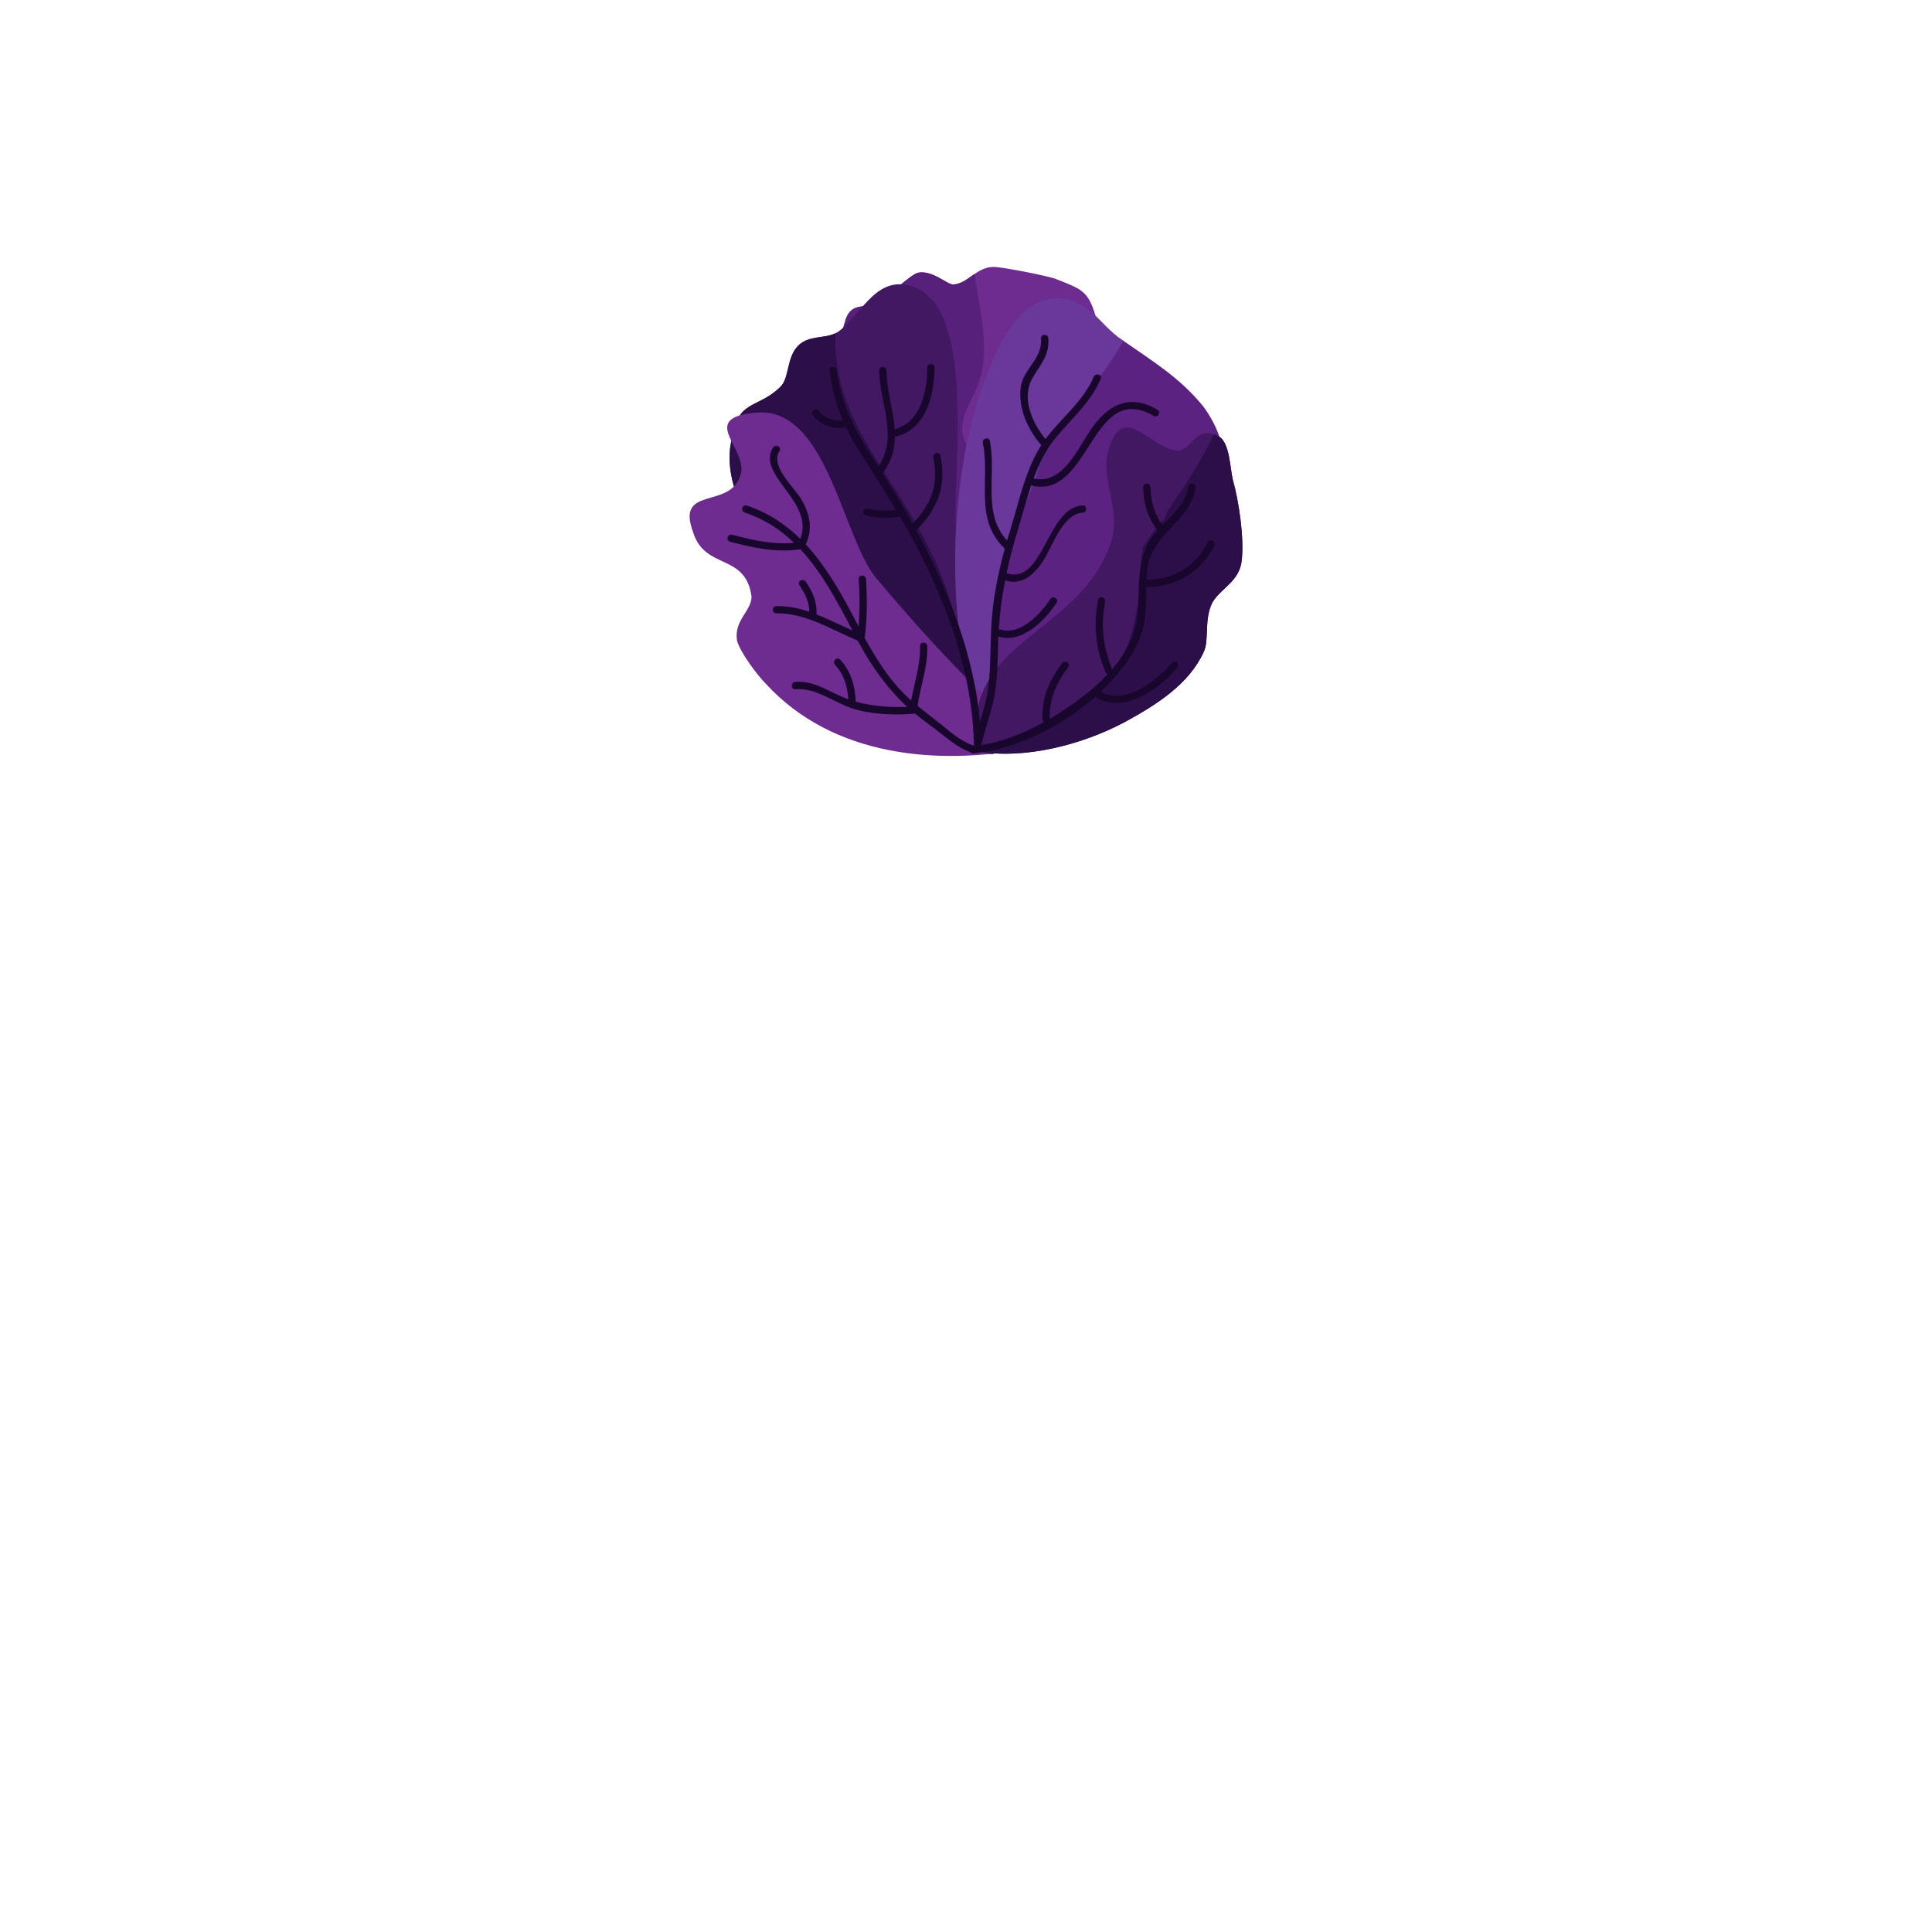 <svg fill="none" xmlns="http://www.w3.org/2000/svg" viewBox="0 0 500 500"
      style="enable-background:new 0 0 500 500;" xml:space="preserve">
      <g>
        <g>
          <path style="fill:#6E2C91;" d="M251.867,195.158c-9.059-21.139-11.324-45.298-14.344-68.702
				c-0.755-8.305-0.755-15.854-5.285-23.404c-3.02-6.04-16.609-12.079-13.589-19.629c1.51-6.04,6.04-3.02,9.06-5.285
				c2.265-1.51,7.55-6.795,9.814-7.55c3.775-0.755,7.55,3.02,9.06,3.02c3.774,0,6.039-4.53,10.569-4.53
				c2.265,0,13.589,2.265,15.855,3.02c7.549,3.02,9.06,3.02,11.324,12.834c3.02,13.59-5.285,24.914-10.569,36.994
				c-9.815,23.404-14.345,50.583-16.609,73.231" />
        </g>
        <g>
          <path style="fill:#57207A;" d="M249.5,161.655c-0.003-12.317-0.566-24.882,0.647-37.15c0.298-3.015,2.293-5.372,0.66-8.167
				c-1.043-1.785-1.992-3.701-1.808-5.836c0.413-4.775,3.247-7.816,4.561-12.192c2.562-8.538,0.011-18.313-1.376-27.384
				c-1.837,1.253-3.481,2.683-5.602,2.683c-1.51,0-5.285-3.775-9.06-3.02c-2.265,0.755-7.549,6.04-9.814,7.55
				c-3.02,2.265-7.549-0.755-9.06,5.285c-3.02,7.55,10.57,13.589,13.589,19.629c4.53,7.549,4.53,15.099,5.285,23.404
				c3.02,23.404,5.285,47.563,14.344,68.702h1.867C249.746,184.517,249.504,172.899,249.5,161.655z" />
        </g>
        <g>
          <path style="fill:#421863;" d="M254.132,194.403c-23.403-6.795-49.827-36.238-59.642-58.132
				c-3.775-6.795-6.795-14.344-5.285-21.894c1.51-11.325,6.795-8.305,12.835-14.344c2.265-2.265,1.51-7.55,4.53-10.57
				c3.02-3.02,7.55-1.51,10.57-3.775c6.04-4.53,9.814-15.099,19.629-11.324c15.854,6.039,9.815,48.318,10.57,61.907
				c0.755,18.119,5.284,47.563,24.158,55.112" />
        </g>
        <g>
          <path style="fill:#2C0F49;" d="M246.338,156.831c-3.35-11.522-8.824-21.106-15.256-31.119
				c-5.683-8.846-11.89-18.33-14.007-28.805c-0.736-3.638-1.001-7.195-0.836-10.679c-2.968,1.47-6.936,0.501-9.67,3.234
				c-3.02,3.02-2.265,8.305-4.53,10.57c-6.04,6.04-11.324,3.02-12.835,14.344c-1.51,7.55,1.51,15.099,5.285,21.894
				c9.759,21.77,35.938,50.994,59.241,58.004C251.546,181.754,249.891,169.054,246.338,156.831z" />
        </g>
        <g>
          <path style="fill:#5C2282;" d="M256.397,195.158c-7.55-16.609-9.814-37.748-9.06-56.623c0.755-14.344,3.02-29.443,8.305-42.278
				c3.019-7.55,7.549-17.364,15.854-18.874c9.814-1.51,12.835,6.794,18.874,10.569c7.55,5.285,15.1,9.814,21.14,17.364
				c7.55,10.569,6.04,18.874-0.755,30.199c-12.08,18.874-36.238,34.729-40.014,55.867" />
        </g>
        <g>
          <path style="fill:#6A389B;" d="M274.113,112.189c1.922-3.161,4.036-6.226,6.387-9.263c3.691-4.768,7.336-9.515,10.228-14.724
				c-0.119-0.083-0.239-0.166-0.358-0.249c-6.039-3.775-9.06-12.08-18.874-10.569c-8.305,1.51-12.834,11.324-15.854,18.874
				c-5.285,12.835-7.55,27.934-8.305,42.278c-0.695,17.373,1.181,36.655,7.369,52.567c0.649-2.683,1.566-5.303,2.435-7.931
				c1.301-9.59,0.843-19.341,1.919-28.963c1.099-9.819,4.489-19.554,8.266-28.652c0.231-0.557,0.475-1.1,0.715-1.646
				C269.037,119.495,271.07,115.518,274.113,112.189z" />
        </g>
        <g>
          <path style="fill:#6E2C91;"
            d="M266.212,193.648c-23.404,4.53-50.583,2.265-67.947-16.609c-2.265-2.265-6.795-8.305-7.55-11.324
				c-0.755-5.285,3.775-7.55,3.775-11.325c-1.51-11.325-12.08-6.795-15.1-16.609c-4.53-12.08,9.06-6.04,12.08-14.344
				c3.02-6.795-11.325-15.099,3.775-16.609c18.874-2.265,22.649,32.464,31.708,43.033c12.08,14.344,27.178,30.954,41.523,42.278" />
        </g>
        <g>
          <path style="fill:#421863;"
            d="M253.377,195.158c-6.039-29.443,25.669-30.199,33.974-54.357
				c3.02-8.305-2.265-15.854-0.755-23.404c3.774-14.345,10.569-1.51,18.119-0.755c3.775,0,4.53-6.794,10.569-3.774
				c3.021,1.51,3.021,8.304,3.775,11.324c1.51,5.285,3.02,15.1,2.265,21.139c-0.755,5.285-5.285,6.794-7.55,10.569
				c-2.265,4.53-0.755,9.815-2.265,12.835c-3.775,8.305-12.08,13.589-20.384,18.119c-11.325,6.04-26.424,9.815-38.504,7.55" />
        </g>
        <g>
          <path style="fill:#2C0F49;" d="M319.06,124.191c-0.755-3.02-0.755-9.814-3.775-11.324c-0.401-0.201-0.778-0.355-1.137-0.475
				c-3.277,7.022-7.541,13.392-11.996,19.857c-0.172,0.795-0.529,1.578-1.116,2.288c-1.025,1.24-2.045,2.447-3.003,3.702
				c-0.73,1.071-1.46,2.149-2.185,3.241c-0.861,3.674-0.471,7.996-0.848,11.522c-0.2,1.88-0.548,3.709-1.021,5.491
				c-1.046,8.95-6.153,17.966-14.005,22.105c-7.386,6.852-17.276,12.543-26.876,12.931c0.053,0.322,0.105,0.645,0.166,0.974
				c11.971,2.02,26.734-1.714,37.861-7.649c8.304-4.53,16.608-9.814,20.384-18.119c1.51-3.02,0-8.305,2.265-12.835
				c2.265-3.775,6.795-5.285,7.55-10.569C322.079,139.291,320.569,129.476,319.06,124.191z" />
        </g>
        <g>
          <path style="fill:#18062D;"
            d="M312.582,140.324c-3.24,6.439-8.885,9.61-15.87,9.724c0.05-1.109,0.136-2.213,0.299-3.306
				c1.278-8.558,11.011-11.974,12.39-20.412c0.193-1.19-1.625-1.701-1.82-0.503c-0.71,4.345-3.83,7.112-6.709,10.056
				c-2.186-2.855-3.081-6.205-3.14-9.804c-0.02-1.216-1.907-1.218-1.888,0c0.067,4.147,1.176,7.925,3.726,11.184
				c-1.385,1.536-2.605,3.184-3.314,5.174c-0.973,2.73-1.329,5.483-1.479,8.285c-0.032,0.134-0.04,0.275-0.019,0.413
				c-0.067,1.438-0.09,2.887-0.112,4.355c-0.075,4.975-1.108,9.344-3.754,13.567c-0.912,1.456-1.951,2.835-3.078,4.15
				c-2.334-5.874-2.991-11.161-1.816-17.435c0.223-1.189-1.597-1.697-1.82-0.502c-1.25,6.679-0.645,12.327,1.888,18.621
				c0.126,0.313,0.361,0.496,0.623,0.578c-3.771,4.048-8.389,7.43-12.947,10.307c-0.675,0.425-1.36,0.842-2.056,1.25
				c-0.222-5.156,1.789-9.341,4.78-13.419c0.721-0.983-0.918-1.923-1.63-0.952c-3.204,4.368-5.295,8.939-5.036,14.443
				c0.017,0.36,0.197,0.612,0.438,0.758c-5.048,2.811-10.57,5.058-16.249,5.95c0.914-4.22,2.506-8.249,3.32-12.496
				c0.834-4.357,0.878-8.855,0.977-13.275c0.018-0.776,0.046-1.548,0.082-2.317c0.016,0.006,0.028,0.014,0.045,0.019
				c6.078,1.912,12.011-4.174,15.032-8.738c0.675-1.018-0.961-1.962-1.629-0.953c-2.542,3.84-7.745,9.493-12.901,7.871
				c-0.163-0.051-0.311-0.056-0.444-0.032c0.284-4.306,0.852-8.503,1.658-12.67c4.177,1.333,7.236-1.261,9.595-4.678
				c2.545-3.688,5.134-12.56,10.457-12.852c1.21-0.066,1.217-1.955,0-1.888c-9.32,0.513-10.071,20.749-19.688,17.545
				c0.779-3.687,1.747-7.358,2.884-11.066c1.168-3.813,2.185-7.799,3.49-11.655c15.256,3.913,15.523-27.415,31.712-17.979
				c1.054,0.614,2.003-1.017,0.953-1.629c-6.836-3.984-12.257-1.664-16.674,4.361c-3.758,5.126-7.549,15.218-15.357,13.456
				c1.401-3.788,3.157-7.399,5.721-10.523c4.103-5.001,9.076-9.19,11.644-15.287c0.472-1.121-1.355-1.605-1.82-0.502
				c-2.705,6.426-8.421,10.631-12.468,16.094c-3.551-4.298-6.361-10.735-3.272-15.951c2.066-3.488,4.313-5.76,4.004-10.085
				c-0.086-1.207-1.974-1.215-1.888,0c0.391,5.467-4.728,7.852-5.284,12.835c-0.597,5.338,1.823,10.609,5.184,14.634
				c0.053,0.063,0.107,0.114,0.164,0.157c-4.108,6.417-5.692,14.387-7.93,21.575c-0.322,1.037-0.635,2.074-0.936,3.112
				c-6.524-7.154-2.67-17.012-4.442-25.762c-0.242-1.192-2.061-0.687-1.82,0.502c1.939,9.568-2.327,19.535,5.527,27.217
				c0.051,0.05,0.103,0.089,0.156,0.125c-1.863,6.783-3.204,13.637-3.522,20.725c-0.217,4.831-0.162,9.653-0.649,14.47
				c-0.339,3.349-1.311,6.526-2.255,9.717c-1.313-14.951-6.397-29.299-12.951-42.785c-1.136-2.337-2.333-4.643-3.571-6.927
				c0.119-0.045,0.237-0.12,0.346-0.232c5.388-5.53,7.56-11.378,5.905-19.037c-0.257-1.189-2.077-0.685-1.82,0.502
				c1.5,6.94-0.503,12.114-5.335,17.111c-2.448-4.413-5.059-8.737-7.768-12.993c0.036-0.037,0.073-0.073,0.105-0.118
				c2.263-3.102,3.023-6.209,3.067-9.36c0.047-0.005,0.094-0.008,0.144-0.021c7.974-1.938,10.051-10.706,10.13-17.896
				c0.013-1.218-1.874-1.217-1.887,0c-0.068,6.218-1.609,14.096-8.439,15.981c-0.335-4.905-2.009-9.933-2.131-15.226
				c-0.028-1.215-1.915-1.218-1.887,0c0.199,8.676,5.003,17.038-0.189,24.935c-5.091-7.918-9.657-15.341-10.758-24.935
				c-0.137-1.195-2.026-1.208-1.887,0c0.531,4.63,1.746,8.952,3.532,13.08c-0.097-0.034-0.202-0.057-0.323-0.057
				c-2.144,0-4.714-0.649-5.98-2.552c-0.67-1.008-2.306-0.064-1.629,0.953c1.651,2.484,4.762,3.487,7.609,3.487
				c0.47,0,0.756-0.282,0.863-0.627c1.04,2.242,2.245,4.429,3.607,6.577c3.217,5.076,6.462,10.092,9.531,15.228
				c-2.477,0.298-4.899,0.263-7.333-0.383c-1.178-0.313-1.678,1.508-0.502,1.82c2.703,0.717,5.415,0.777,8.178,0.411
				c0.245-0.033,0.437-0.141,0.582-0.287c1.3,2.215,2.568,4.454,3.778,6.736c8.612,16.239,15.13,34.161,15.438,52.709
				c-3.681-1.163-6.678-4.115-9.663-6.431c-1.661-1.29-3.308-2.54-4.902-3.858c0.715-5.198,2.678-10.137,2.505-15.461
				c-0.04-1.214-1.927-1.218-1.888,0c0.157,4.816-1.448,9.359-2.278,14.043c-0.709-0.632-1.404-1.286-2.081-1.974
				c-4.082-4.154-7.162-9.118-9.955-14.217c0.658-5.075,0.666-10.112,0.347-15.216c-0.076-1.209-1.964-1.216-1.888,0
				c0.258,4.117,0.298,8.191-0.039,12.275c-0.509-0.964-1.014-1.929-1.517-2.889c-3.445-6.571-7.232-13.072-12.159-18.357
				c1.92-4.118,1.064-7.922-1.174-11.72c-1.811-3.073-8.144-8.592-5.624-12.43c0.67-1.021-0.965-1.965-1.629-0.953
				c-1.999,3.043-0.125,6.161,1.706,8.78c3.09,4.422,7.578,9.184,5.309,14.867c-3.838-3.764-8.352-6.791-13.876-8.604
				c-1.16-0.38-1.653,1.442-0.502,1.82c5.079,1.667,9.232,4.414,12.775,7.82c-5.417,0.542-10.818-0.717-16.048-2.09
				c-1.179-0.31-1.678,1.511-0.502,1.82c5.96,1.564,12.041,2.876,18.201,1.948c5.571,5.99,9.584,13.623,13.444,21.013
				c-3.123-1.387-6.163-2.946-9.299-4.17c0.211-3.144-1.002-5.92-2.783-8.475c-0.69-0.991-2.328-0.049-1.629,0.953
				c1.477,2.119,2.532,4.307,2.552,6.847c-2.71-0.913-5.516-1.513-8.532-1.472c-1.216,0.017-1.218,1.904,0,1.887
				c7.7-0.104,14.108,4.187,20.989,7.022c0.046,0.126,0.124,0.225,0.223,0.301c3.301,6.223,7.479,12.068,12.641,16.87
				c-4.408,0.183-9.025-0.15-13.298-1.339c-0.127-3.993-1.248-7.91-4.034-10.876c-0.835-0.889-2.167,0.448-1.335,1.334
				c2.299,2.448,3.254,5.659,3.453,8.938c-4.669-1.645-8.523-4.925-13.732-4.509c-1.205,0.097-1.214,1.984,0,1.888
				c5.261-0.421,9.685,3.217,14.471,4.874c4.681,1.62,10.471,1.823,15.35,1.543c0.132-0.008,0.245-0.042,0.348-0.089
				c0.24,0.077,0.522,0.059,0.768-0.049c2.226,1.82,4.597,3.466,6.844,5.255c2.323,1.85,4.709,3.771,7.528,4.76
				c0.146,0.211,0.392,0.349,0.743,0.316c0.071-0.007,0.143-0.017,0.213-0.024c0.207,0.038,0.392,0.014,0.547-0.062
				c10.777-1.234,22.17-6.946,30.79-14.557c7.161,4.745,16.631-1.958,21.21-7.528c0.767-0.932-0.561-2.275-1.334-1.334
				c-3.941,4.792-12.077,11.094-18.426,7.535c2.252-2.124,4.29-4.376,6.036-6.707c2.322-3.1,4.076-6.349,4.996-10.13
				c0.81-3.328,0.701-6.79,0.757-10.229c7.647-0.09,14.023-3.639,17.556-10.657C314.758,140.193,313.13,139.237,312.582,140.324z" />
        </g>
      </g>
    </svg>